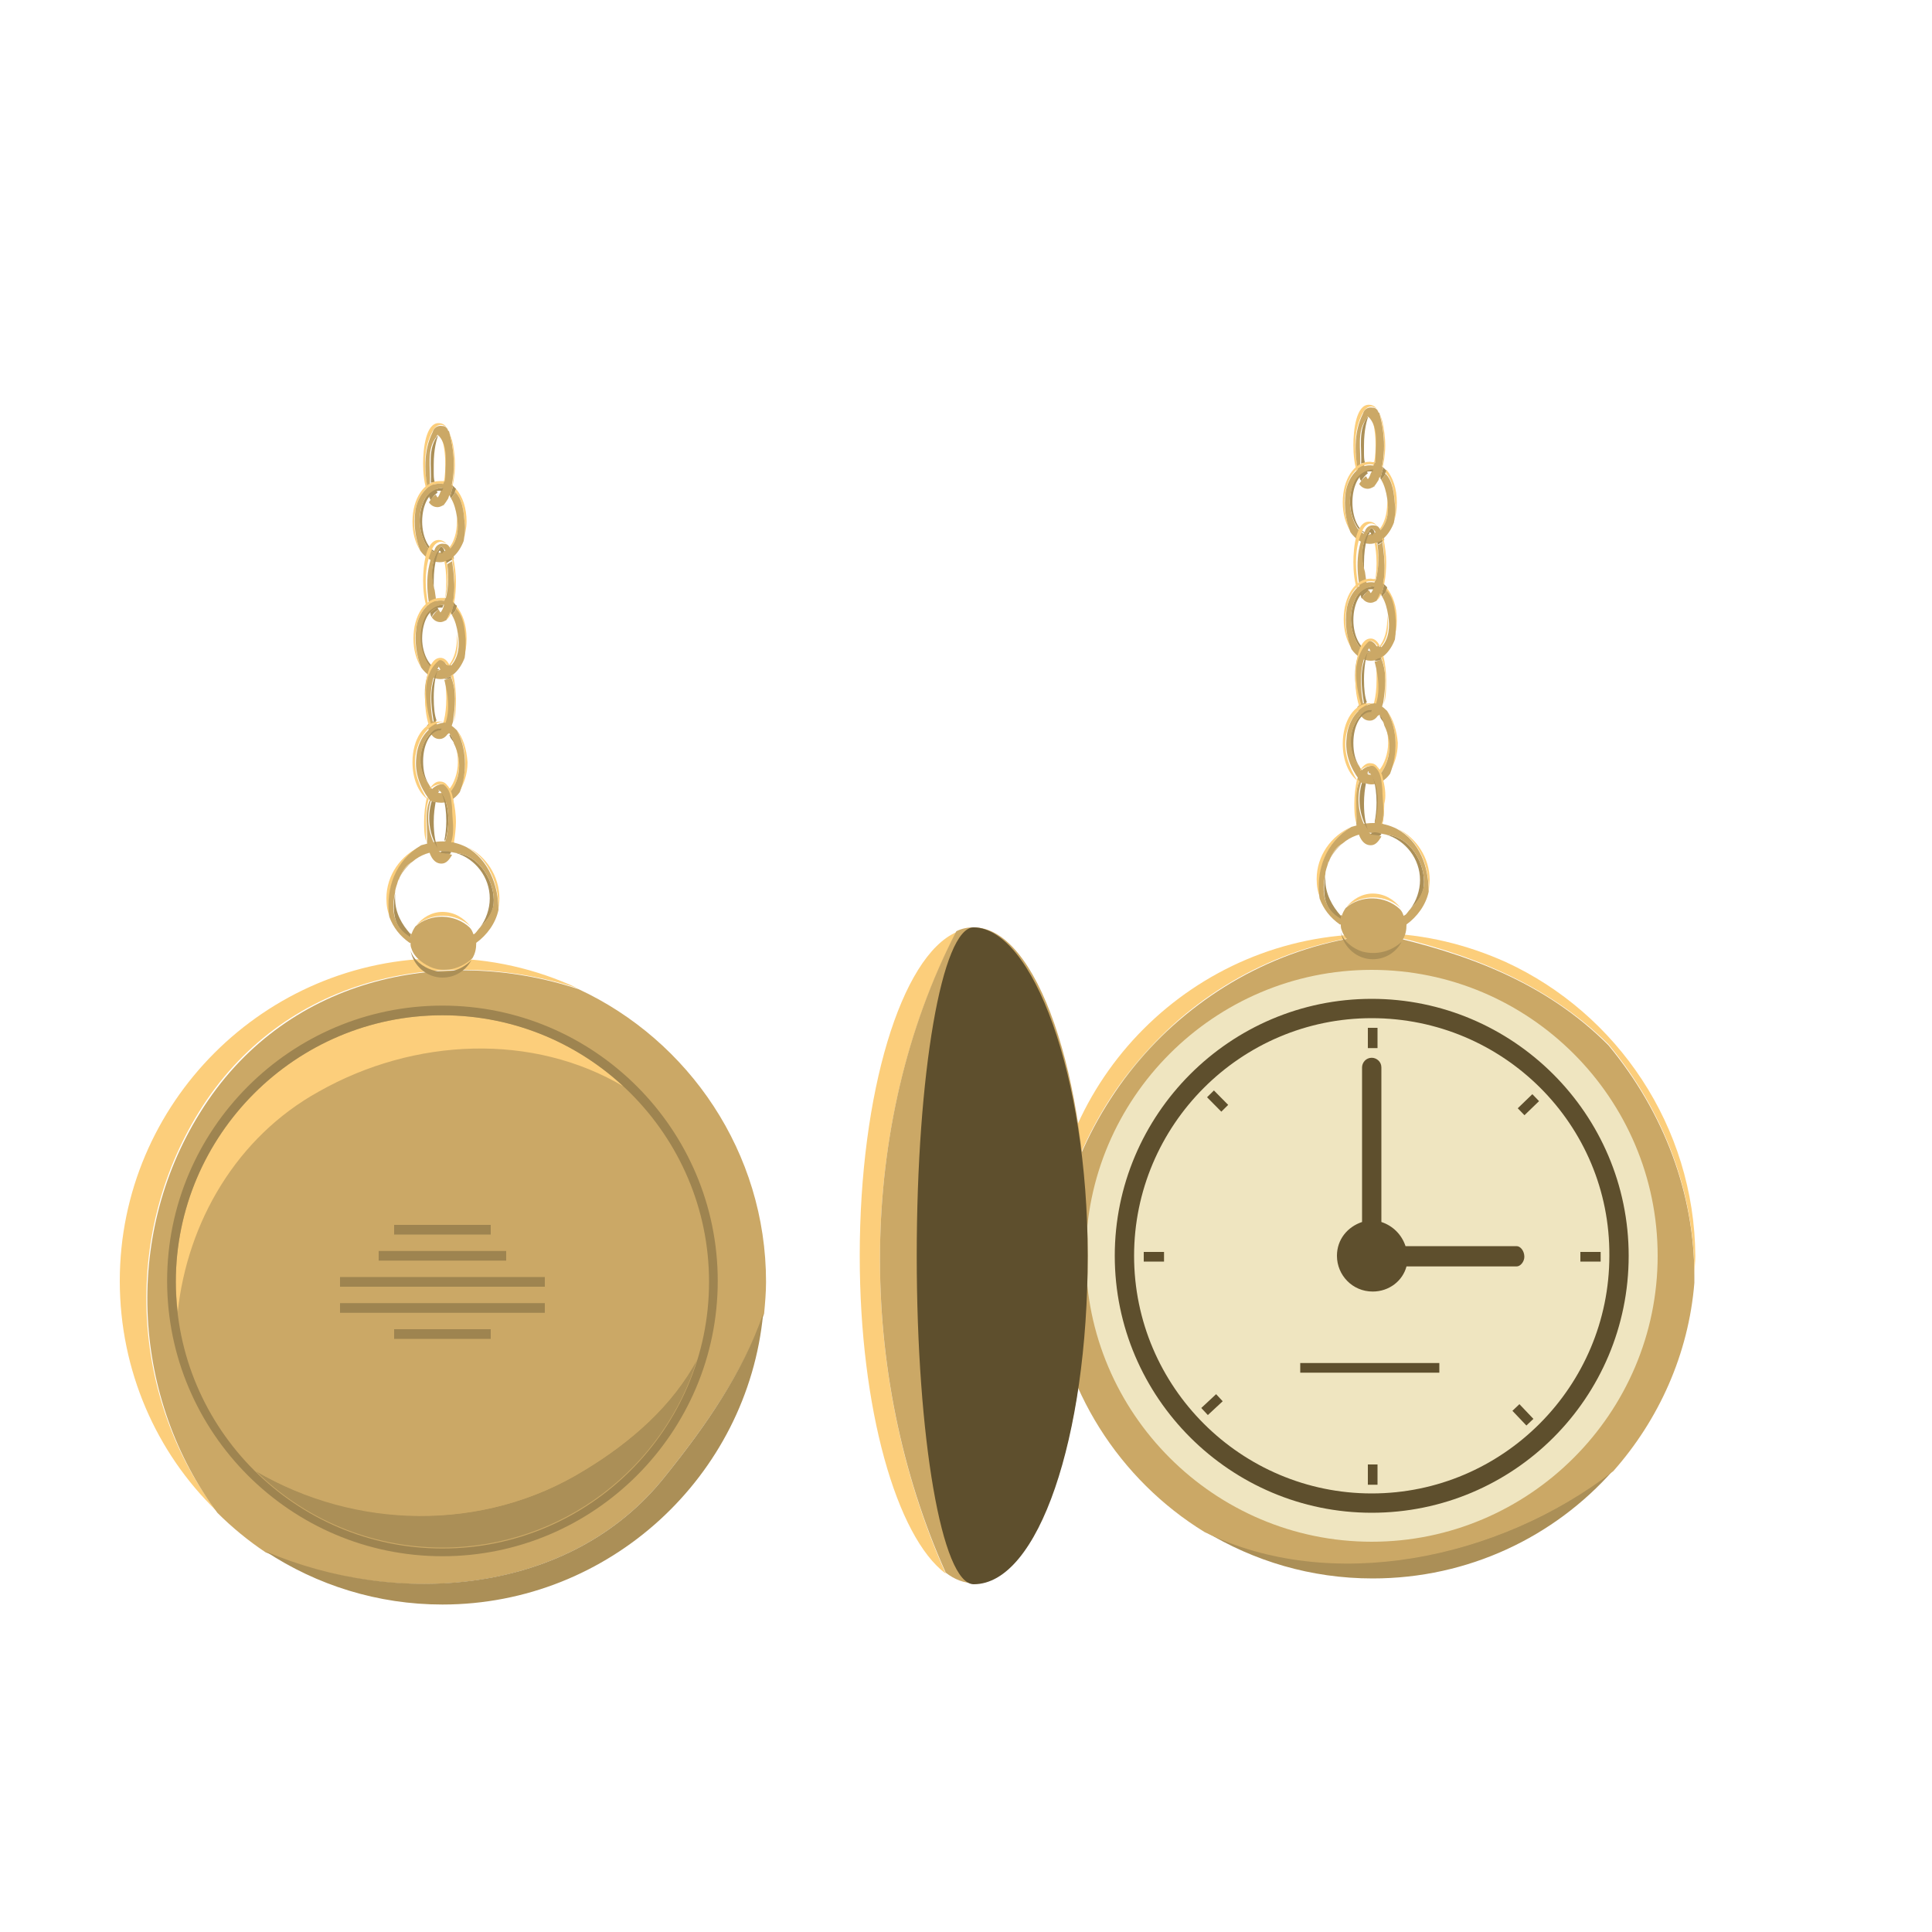 <?xml version="1.0" encoding="utf-8"?>
<!-- Generator: Adobe Illustrator 19.0.0, SVG Export Plug-In . SVG Version: 6.00 Build 0)  -->
<svg version="1.1" id="Capa_1" xmlns="http://www.w3.org/2000/svg" xmlns:xlink="http://www.w3.org/1999/xlink" x="0px" y="0px"
	 viewBox="0 0 200 200" style="enable-background:new 0 0 200 200;" xml:space="preserve">
<style type="text/css">
	.st0{fill:#EFE5C0;}
	.st1{fill:#FCCE7B;}
	.st2{fill:#AB8F57;}
	.st3{fill:#CBA866;}
	.st4{fill:#5E4F2D;}
	.st5{fill:#9E8450;}
</style>
<g id="XMLID_85_">
	<g id="XMLID_167_">
		<g id="XMLID_172_">
			<circle id="XMLID_179_" class="st0" cx="142" cy="130" r="31.5"/>
			<path id="XMLID_178_" class="st1" d="M142.8,96.7c-0.3,0-0.5,0-0.8,0c-18.4,0-33.4,15-33.4,33.4c0,1,0.1,2,0.1,3
				C109.6,114.2,124,98.4,142.8,96.7z"/>
			<path id="XMLID_177_" class="st2" d="M124.7,158.5c5.1,3.1,11,4.9,17.4,4.9c9.9,0,18.8-4.3,24.9-11.2
				C155.1,161.5,137.7,164.9,124.7,158.5z"/>
			<path id="XMLID_174_" class="st3" d="M142.9,96.7C142.8,96.7,142.8,96.7,142.9,96.7c-18.9,1.8-33.3,17.6-34.1,36.3
				c1,10.8,7.1,20.2,15.9,25.6c13,6.4,30.4,2.9,42.3-6.3c4.7-5.3,7.8-12.1,8.4-19.5c0-0.2,0-0.4,0-0.7c0-8.5-3.1-16.9-8.9-23.9
				C160,101.7,151.9,98.7,142.9,96.7z M142,159.6c-16.3,0-29.6-13.3-29.6-29.6s13.3-29.6,29.6-29.6c16.3,0,29.6,13.3,29.6,29.6
				S158.3,159.6,142,159.6z"/>
			<path id="XMLID_173_" class="st1" d="M155.9,99.6c-4-1.8-8.4-2.9-13-3c9,2,17.1,5.1,23.6,11.5c5.8,7,8.9,15.4,8.9,23.9
				c0-0.7,0.1-1.3,0.1-2C175.4,116.6,167.4,104.9,155.9,99.6z"/>
		</g>
		<g id="XMLID_168_">
			<path id="XMLID_169_" class="st4" d="M142,156.6c-14.6,0-26.6-11.9-26.6-26.6c0-14.6,11.9-26.6,26.6-26.6
				c14.6,0,26.6,11.9,26.6,26.6C168.6,144.7,156.7,156.6,142,156.6z M142,105.4c-13.6,0-24.6,11.1-24.6,24.6
				c0,13.6,11.1,24.6,24.6,24.6c13.6,0,24.6-11.1,24.6-24.6C166.7,116.4,155.6,105.4,142,105.4z"/>
		</g>
	</g>
	<g id="XMLID_156_">
		<path id="XMLID_166_" class="st4" d="M157,129l-11.5,0c-0.4-1.2-1.3-2.1-2.5-2.5v-16c0-0.6-0.5-1-1-1c-0.6,0-1,0.5-1,1v16
			c-1.5,0.5-2.6,1.8-2.6,3.5c0,2,1.6,3.7,3.7,3.7c1.7,0,3.1-1.1,3.5-2.6H157c0.4,0,0.8-0.5,0.8-1C157.8,129.5,157.4,129,157,129z"/>
		<rect id="XMLID_165_" x="141.6" y="106.4" class="st4" width="1" height="2.1"/>
		<rect id="XMLID_164_" x="163.6" y="129.6" class="st4" width="2.1" height="1"/>
		<rect id="XMLID_163_" x="141.6" y="151.6" class="st4" width="1" height="2.1"/>
		<rect id="XMLID_162_" x="118.4" y="129.6" class="st4" width="2.1" height="1"/>
		
			<rect id="XMLID_161_" x="125.1" y="113.5" transform="matrix(0.703 0.711 -0.711 0.703 118.418 -55.853)" class="st4" width="2.1" height="1"/>
		
			<rect id="XMLID_160_" x="157.8" y="113.3" transform="matrix(0.695 0.719 -0.719 0.695 130.419 -78.933)" class="st4" width="1" height="2.1"/>
		
			<rect id="XMLID_159_" x="156.6" y="145.9" transform="matrix(0.689 0.725 -0.725 0.689 155.17 -68.702)" class="st4" width="2.1" height="1"/>
		
			<rect id="XMLID_158_" x="125" y="144.4" transform="matrix(0.681 0.732 -0.732 0.681 146.468 -45.512)" class="st4" width="1" height="2.1"/>
		<rect id="XMLID_157_" x="134.6" y="141.1" class="st4" width="14.4" height="1"/>
	</g>
	<g id="XMLID_152_">
		<path id="XMLID_155_" class="st1" d="M99,96.5C93.3,99,89,113.1,89,130c0,15.8,3.8,29.1,8.9,32.9C88.7,142.3,88.6,116.5,99,96.5z"
			/>
		<path id="XMLID_154_" class="st3" d="M112.6,130c0-18.8-5.3-34-11.8-34c-0.6,0-1.2,0.1-1.8,0.4c-10.4,20.1-10.3,45.9-1.1,66.4
			c0.9,0.7,1.9,1.1,3,1.1C107.3,164,112.6,148.8,112.6,130z"/>
		<path id="XMLID_153_" class="st4" d="M112.6,130c0,18.8-5.1,34-11.8,34c-3.3,0-5.9-15.2-5.9-34c0-18.8,2.6-34,5.9-34
			C106.9,96.1,112.6,111.3,112.6,130z"/>
	</g>
	<g id="XMLID_86_">
		<path id="XMLID_151_" class="st2" d="M141,98.5c-0.9-0.3-1.9-1-2.2-2c0.3,1.6,1.7,2.8,3.3,2.8c1.3,0,2.4-0.7,3-1.8
			C144,98.5,142.5,98.9,141,98.5z"/>
		<path id="XMLID_150_" class="st1" d="M139.9,85.6c-2.1,0.9-3.6,3-3.6,5.4c0,0.7,0.1,1.4,0.4,2C136.2,90.2,137.2,87.2,139.9,85.6z"
			/>
		<path id="XMLID_149_" class="st2" d="M143.5,86.4c2,0.6,3.5,2.5,3.5,4.7c0,1.1-0.4,2.2-1,3c0.7-0.7,1.3-1.4,1.4-2.4
			C147.6,89.4,146,86.6,143.5,86.4z"/>
		<path id="XMLID_148_" class="st2" d="M137.2,91.1c0-0.2,0-0.4,0-0.5c-0.3,1.8-0.2,3.6,1.6,4.6c0-0.1,0-0.3,0-0.4
			C137.9,93.8,137.2,92.5,137.2,91.1z"/>
		<path id="XMLID_145_" class="st3" d="M144.6,85.8c-0.8-0.4-1.6-0.6-2.5-0.6c-0.8,0-1.5,0.2-2.2,0.4c-2.7,1.6-3.7,4.5-3.3,7.4
			c0.4,1.1,1.1,2,2.1,2.7c0,0,0-0.1,0-0.1c0,0,0,0.1,0,0.1c0,0,0,0,0.1,0c0,0,0,0,0,0c0,0.2,0,0.4,0.1,0.6c0.3,1,1.4,1.7,2.2,2
			c1.5,0.5,3,0,4.1-1c0.3-0.5,0.4-1,0.4-1.6c0,0,0,0,0,0c1.1-0.8,2-2,2.3-3.4C147.9,89.8,147,87.1,144.6,85.8z M147.4,91.7
			c-0.2,1-0.7,1.7-1.4,2.4c-0.2,0.2-0.3,0.4-0.5,0.6c0,0,0,0,0,0c0,0,0,0,0,0c-0.1,0-0.1,0.1-0.2,0.1c-0.1-0.3-0.2-0.5-0.4-0.7
			c-1.5-1.4-4-1.5-5.6-0.1c-0.2,0.3-0.3,0.5-0.4,0.8c0,0,0,0-0.1-0.1c0,0.1,0,0.2,0,0.4c-1.8-1-2-2.8-1.6-4.6c0-0.4,0.2-0.8,0.3-1.2
			c0-0.1,0-0.1,0.1-0.2c0.3-0.8,0.7-1.4,1.4-1.8c0.8-0.7,1.9-1.1,3.1-1.1c0.5,0,0.9,0.1,1.4,0.2C146,86.6,147.6,89.4,147.4,91.7z"/>
		<path id="XMLID_144_" class="st3" d="M139,87.3c-0.7,0.5-1.2,1.1-1.4,1.8c0,0.1,0,0.1-0.1,0.2C137.8,88.5,138.4,87.8,139,87.3z"/>
		<path id="XMLID_143_" class="st1" d="M148,91.1c0-2.3-1.4-4.4-3.3-5.3c2.3,1.3,3.3,4,3.2,6.7C147.9,92,148,91.5,148,91.1z"/>
		<path id="XMLID_142_" class="st1" d="M142.1,92.5c-1.1,0-2.1,0.6-2.7,1.4c1.6-1.4,4.1-1.3,5.6,0.1
			C144.3,93.1,143.3,92.5,142.1,92.5z"/>
		<g id="XMLID_127_">
			<path id="XMLID_141_" class="st3" d="M140.6,49.2c0.1,0.2,0.1,0.3,0.2,0.4C140.8,49.5,140.7,49.3,140.6,49.2
				C140.7,49.2,140.6,49.2,140.6,49.2z"/>
			<path id="XMLID_140_" class="st2" d="M141.6,49c-0.1-0.1-0.1-0.3-0.2-0.4c-0.3,0.1-0.5,0.3-0.7,0.5c0,0.2,0.1,0.3,0.1,0.5
				c0,0.1,0.1,0.1,0.1,0.2C141.1,49.5,141.3,49.2,141.6,49z"/>
			<path id="XMLID_139_" class="st1" d="M141.1,42.7c0.2-0.4,0.6-0.7,1-0.6c0.3,0.1,0.5,0.2,0.6,0.5c0,0,0,0,0,0
				c-0.2-0.4-0.5-0.7-1-0.7c-1.3,0-1.6,2.6-1.6,4.2c0,0.9,0.1,2.2,0.5,3.1c0,0,0-0.1,0.1-0.1C140.2,47,140,44.7,141.1,42.7z"/>
			<path id="XMLID_138_" class="st3" d="M143,43.8C143,43.8,143,43.8,143,43.8C143,43.8,143,43.7,143,43.8
				C143,43.7,143,43.7,143,43.8C143,43.8,143,43.8,143,43.8z"/>
			<path id="XMLID_137_" class="st2" d="M140.9,48c0.1-0.1,0.3,0,0.4-0.1c-0.1-0.3-0.1-0.7-0.1-1.1c0-0.2,0-0.4,0-0.7
				c0-1.6,0.3-2.7,0.5-3.1C140.5,44.4,141,46.4,140.9,48z"/>
			<path id="XMLID_136_" class="st1" d="M141.9,43.1C141.9,43.1,141.9,43.2,141.9,43.1c0.1,0.2,0.2,0.5,0.3,0.9
				c0.1,0.5,0.2,1.2,0.2,2.1c0,1-0.1,1.7-0.3,2.3c0.1-0.2,0.1-0.3,0.1-0.5c0,0.2-0.1,0.3-0.1,0.5c0,0.1-0.1,0.2-0.1,0.3
				c0.2-0.5,0.5-1,0.5-1.6C142.5,45.9,142.8,44.3,141.9,43.1z"/>
			<path id="XMLID_135_" class="st3" d="M142.8,42.8c0,0,0-0.1-0.1-0.1c0,0,0,0,0,0c-0.1-0.3-0.3-0.5-0.6-0.5
				c-0.5-0.1-0.9,0.2-1,0.6c-1,2-0.9,4.3-0.4,6.5c0.2-0.2,0.5-0.4,0.7-0.5c-0.1-0.2-0.1-0.4-0.2-0.7c-0.1,0.1-0.3,0-0.4,0.1
				c0,0,0,0,0,0c0,0,0,0,0,0c0,0,0,0,0,0c0,0,0,0,0,0c0.1-1.6-0.4-3.6,0.7-4.9c0-0.1,0.1-0.2,0.1-0.2c0,0,0.1,0.1,0.2,0.2
				c0.9,1.1,0.6,2.7,0.6,4.1c0,0.6-0.2,1.1-0.5,1.6c-0.1,0.3-0.2,0.5-0.3,0.6c0,0,0,0,0,0c-0.1-0.1-0.1-0.2-0.2-0.3
				c-0.3,0.2-0.5,0.5-0.7,0.8c0.2,0.3,0.5,0.5,0.9,0.5c0.2,0,0.4-0.1,0.6-0.2c0,0,0-0.1,0.1-0.1c0,0,0,0.1-0.1,0.1
				c0.2-0.2,0.3-0.4,0.5-0.7C143.5,47.3,143.4,45,142.8,42.8z"/>
			<path id="XMLID_134_" class="st1" d="M143.1,43.6c-0.1-0.3-0.2-0.6-0.3-0.9c0.6,2.2,0.7,4.5,0,6.7c0.4-0.9,0.6-2.3,0.6-3.3
				C143.4,45.4,143.3,44.5,143.1,43.6z"/>
			<path id="XMLID_133_" class="st1" d="M141.8,47.8c-1.6,0-2.8,1.8-2.8,4.2c0,1.2,0.3,2.2,0.8,3c-0.5-1.3-0.8-2.7-0.5-4.1
				c0.2-1.5,1.3-3.1,2.9-2.8h0c0-0.1,0.1-0.2,0.1-0.3C142.1,47.9,142,47.8,141.8,47.8z"/>
			<path id="XMLID_132_" class="st2" d="M140,52c0-1.8,0.8-3.2,1.8-3.2c0.1,0,0.2,0,0.3,0c0-0.1,0.1-0.2,0.1-0.3v0
				c-0.8,0-1.5,0.4-1.9,1.1c-0.8,1.5-0.7,3.4,0.1,4.8c0.2,0.4,0.6,0.7,1.1,0.9c0.1,0,0.2,0,0.3-0.1C140.8,55.3,140,53.8,140,52z"/>
			<path id="XMLID_131_" class="st1" d="M144.6,52c0-1.4-0.4-2.6-1.1-3.4c0,0.1-0.1,0.2-0.1,0.3c0.8,0.8,0.9,2.1,1,3.2
				c0.1,0.6,0,1.3-0.1,1.9C144.5,53.4,144.6,52.8,144.6,52z"/>
			<path id="XMLID_130_" class="st2" d="M143.2,48.4c-0.1,0.3-0.2,0.7-0.3,1.1c0,0.1,0.1,0.1,0.1,0.2c0.1-0.3,0.4-0.4,0.4-0.7
				c0-0.1,0.1-0.2,0.1-0.3C143.4,48.6,143.3,48.5,143.2,48.4z"/>
			<path id="XMLID_129_" class="st1" d="M142.9,54.9C142.9,54.9,142.9,54.9,142.9,54.9c0.8-0.9,0.9-2.1,0.7-3.3c0,0.1,0,0.3,0,0.5
				c0,1.1-0.3,2.1-0.8,2.7C142.8,54.8,142.8,54.9,142.9,54.9z"/>
			<path id="XMLID_128_" class="st3" d="M144.4,52.2c-0.1-1.1-0.2-2.4-1-3.2c0,0.3-0.3,0.4-0.4,0.7c0.3,0.5,0.5,1.2,0.6,1.9
				c0.2,1.2,0.1,2.4-0.7,3.3c0,0,0,0,0,0c0,0,0,0,0,0c0,0,0,0,0,0c0,0,0,0,0,0c0,0,0,0,0,0c0,0-0.1-0.1-0.1-0.1
				c-0.3,0.3-0.6,0.5-1,0.5c0,0,0,0,0,0c-0.1,0.1-0.2,0.1-0.3,0.1c-0.5-0.2-0.9-0.5-1.1-0.9c-0.8-1.5-0.9-3.3-0.1-4.8
				c0.4-0.6,1.1-1.1,1.9-1.1v0v0c0,0,0,0,0,0c0,0,0,0,0,0v0c0,0.1-0.1,0.2-0.1,0.3c0.3,0.1,0.6,0.3,0.8,0.6c0.1-0.4,0.2-0.7,0.3-1.1
				c-0.3-0.2-0.6-0.4-0.9-0.5c0,0.1-0.1,0.2-0.1,0.3h0h0c0,0,0,0,0,0c0,0,0,0,0,0h0c-1.6-0.3-2.7,1.3-2.9,2.8
				c-0.2,1.4,0,2.8,0.5,4.1c0.5,0.7,1.2,1.2,2,1.2c1.1,0,2-0.9,2.5-2.2C144.4,53.4,144.5,52.8,144.4,52.2z"/>
		</g>
		<g id="XMLID_87_">
			<path id="XMLID_126_" class="st3" d="M140.7,61.3c0.1,0.2,0.1,0.3,0.2,0.4C140.9,61.6,140.8,61.4,140.7,61.3
				C140.7,61.3,140.7,61.3,140.7,61.3z"/>
			<path id="XMLID_125_" class="st2" d="M141.7,61.2c-0.1-0.1-0.1-0.3-0.2-0.4c-0.3,0.1-0.5,0.3-0.7,0.5c0,0.2,0.1,0.3,0.1,0.5
				c0,0.1,0.1,0.1,0.1,0.2C141.1,61.6,141.4,61.3,141.7,61.2z"/>
			<path id="XMLID_124_" class="st2" d="M141.9,54.7c-0.9,1.2-1.1,2.8-0.7,4.3c0-0.2,0-0.4,0-0.7c0-2.1,0.5-3.1,0.6-3.2
				c0.1,0,0.1,0.1,0.2,0.3c0.1,0,0.2-0.1,0.3-0.2C142.3,54.9,142,54.6,141.9,54.7z"/>
			<path id="XMLID_123_" class="st1" d="M141.1,54.8c0.2-0.4,0.6-0.7,1-0.6c0.3,0.1,0.5,0.2,0.6,0.5c0,0,0,0,0,0
				c-0.2-0.4-0.5-0.7-1-0.7c-1.3,0-1.6,2.6-1.6,4.2c0,0.9,0.1,2.2,0.5,3.1c0,0,0-0.1,0.1-0.1C140.3,59.1,140.1,56.8,141.1,54.8z"/>
			<path id="XMLID_122_" class="st1" d="M142.5,56.1L142.5,56.1c-0.1,0.1-0.1,0.1-0.2,0.1c0.1,0.5,0.2,1.2,0.2,2.1
				c0,1-0.1,1.7-0.3,2.3C142.8,59.1,142.8,57.5,142.5,56.1z"/>
			<path id="XMLID_121_" class="st3" d="M143.1,55.9C143.1,55.9,143.1,55.9,143.1,55.9C143.1,55.9,143.1,55.8,143.1,55.9
				C143.1,55.8,143.1,55.9,143.1,55.9C143.1,55.9,143.1,55.9,143.1,55.9z"/>
			<path id="XMLID_120_" class="st3" d="M141.9,54.7c0.1-0.1,0.4,0.2,0.5,0.4c0,0,0,0,0,0c0,0,0,0,0,0c0,0,0,0,0,0c0,0,0,0,0,0
				c-0.1,0.1-0.2,0.1-0.3,0.2c0.1,0.2,0.2,0.5,0.3,0.9c0.1,0,0.2,0,0.2-0.1h0c0,0,0,0,0,0c0,0,0,0,0,0h0h0c0,0,0,0,0,0.1
				c0.2-0.1,0.4-0.1,0.5-0.2c0,0,0,0,0,0c0,0,0,0,0,0c0,0,0,0,0.1,0c0,0,0.1-0.1,0.1-0.1c-0.1-0.4-0.2-0.7-0.4-1c0,0,0,0,0,0
				c-0.1-0.3-0.3-0.5-0.6-0.5c-0.5-0.1-0.9,0.2-1,0.6c-1,2-0.9,4.3-0.4,6.5c0.2-0.2,0.5-0.4,0.7-0.5c-0.1-0.4-0.2-1-0.3-1.8
				C140.8,57.5,141,55.9,141.9,54.7z"/>
			<path id="XMLID_119_" class="st2" d="M143.1,55.9C143,55.9,143,55.9,143.1,55.9C143,55.9,143,55.9,143.1,55.9
				C143.1,55.9,143.1,55.9,143.1,55.9c-0.2,0.1-0.3,0.2-0.5,0.2c0,0.1,0,0.2,0,0.3c0.2-0.1,0.3-0.2,0.5-0.3
				C143.1,56.1,143.1,56,143.1,55.9z"/>
			<path id="XMLID_118_" class="st3" d="M142.6,56.4c0.2,1.4,0.1,2.8-0.3,4.1c-0.1,0.5-0.3,0.8-0.4,0.9c0,0,0,0.1,0,0.1
				c0,0,0-0.1,0-0.1c0,0,0,0,0,0c-0.1-0.1-0.1-0.2-0.2-0.3c-0.3,0.2-0.5,0.5-0.7,0.8c0.2,0.3,0.5,0.5,0.9,0.5c0.2,0,0.4-0.1,0.6-0.2
				c1.1-1.8,0.9-4,0.6-6.1C142.9,56.3,142.8,56.4,142.6,56.4z"/>
			<path id="XMLID_117_" class="st1" d="M143.2,55.7c-0.1,0-0.1,0.1-0.1,0.1c0,0,0,0,0,0c0.3,2.1,0.5,4.5-0.6,6.4c0.8-0.7,1-2.7,1-4
				C143.5,57.5,143.4,56.6,143.2,55.7z"/>
			<path id="XMLID_116_" class="st1" d="M141.9,59.9c-1.6,0-2.8,1.8-2.8,4.2c0,1.2,0.3,2.2,0.8,3c-0.5-1.3-0.8-2.7-0.5-4.1
				c0.2-1.5,1.3-3.1,2.9-2.8h0c0-0.1,0.1-0.2,0.1-0.3C142.2,60,142,59.9,141.9,59.9z"/>
			<path id="XMLID_115_" class="st2" d="M140.1,64.2c0-1.8,0.8-3.2,1.8-3.2c0.1,0,0.2,0,0.3,0c0-0.1,0.1-0.2,0.1-0.3v0
				c-0.8,0-1.5,0.4-1.9,1.1c-0.8,1.5-0.7,3.4,0.1,4.8c0.2,0.4,0.6,0.7,1.1,0.9c0.1,0,0.2,0,0.3-0.1
				C140.9,67.4,140.1,65.9,140.1,64.2z"/>
			<path id="XMLID_114_" class="st1" d="M144.6,64.2c0-1.4-0.4-2.6-1.1-3.4c0,0.1-0.1,0.2-0.1,0.3c0.8,0.8,0.9,2.1,1,3.2
				c0.1,0.6,0,1.3-0.1,1.9C144.5,65.5,144.6,64.9,144.6,64.2z"/>
			<path id="XMLID_113_" class="st2" d="M143.3,60.5c-0.1,0.3-0.2,0.7-0.3,1.1c0,0.1,0.1,0.1,0.1,0.2c0.1-0.3,0.4-0.4,0.4-0.7
				c0-0.1,0.1-0.2,0.1-0.3C143.5,60.7,143.4,60.6,143.3,60.5z"/>
			<path id="XMLID_112_" class="st1" d="M142.9,67C142.9,67,142.9,67,142.9,67c0.8-0.9,0.9-2.1,0.7-3.3c0,0.1,0,0.3,0,0.5
				c0,1.1-0.3,2.1-0.8,2.7C142.9,66.9,142.9,67,142.9,67z"/>
			<path id="XMLID_111_" class="st3" d="M144.5,64.3c-0.1-1.1-0.2-2.4-1-3.2c0,0.3-0.3,0.4-0.4,0.7c0.3,0.5,0.5,1.2,0.6,1.9
				c0.2,1.2,0.1,2.4-0.7,3.3c0,0,0,0,0,0c0,0,0,0,0,0c0,0,0,0,0,0c0,0,0,0,0,0c0,0,0,0,0,0c0,0-0.1-0.1-0.1-0.1
				c-0.3,0.3-0.6,0.5-1,0.5c0,0,0,0,0,0c-0.1,0.1-0.2,0.1-0.3,0.1c-0.5-0.2-0.9-0.5-1.1-0.9c-0.8-1.5-0.9-3.3-0.1-4.8
				c0.4-0.6,1.1-1.1,1.9-1.1v0v0c0,0,0,0,0,0c0,0,0,0,0,0v0c0,0.1-0.1,0.2-0.1,0.3c0.3,0.1,0.6,0.3,0.8,0.6c0.1-0.4,0.2-0.7,0.3-1.1
				c-0.3-0.2-0.6-0.4-0.9-0.5c0,0.1-0.1,0.2-0.1,0.3h0h0c0,0,0,0,0,0c0,0,0,0,0,0h0c-1.6-0.3-2.7,1.3-2.9,2.8
				c-0.2,1.4,0,2.8,0.5,4.1c0.5,0.7,1.2,1.2,2,1.2c1.1,0,2-0.9,2.5-2.2C144.5,65.5,144.5,64.9,144.5,64.3z"/>
			<path id="XMLID_110_" class="st1" d="M142.5,70.4c0,1.9-0.4,2.9-0.6,3.2c0.3-0.1,0.5-0.3,0.6-0.5c0.5-1.5,0.3-3.1-0.1-4.6
				C142.5,68.9,142.5,69.6,142.5,70.4z"/>
			<path id="XMLID_109_" class="st3" d="M143,68.2c-0.2,0.2-0.4,0.2-0.7,0.3c0.4,1.5,0.6,3.1,0.1,4.5c-0.1,0.2-0.3,0.4-0.6,0.5
				c0,0,0,0,0,0c-0.1-0.1-0.3-0.4-0.4-0.8c-0.1,0-0.2,0.1-0.3,0.1c0,0,0,0,0,0c0,0,0,0,0,0c0,0,0,0,0,0c0,0,0,0,0,0c0,0,0,0,0,0
				c-0.3-1.7-0.4-3.8,0.4-5.3c0.1-0.2,0.2-0.3,0.2-0.4c0,0,0,0,0,0c0,0,0,0,0,0c0,0,0,0,0,0c0.1,0.1,0.3,0.5,0.5,1.2
				c0.2-0.1,0.4-0.2,0.7-0.3c0,0,0,0,0,0c0,0,0,0,0,0c0,0,0,0,0,0c0,0,0,0,0,0c0,0,0,0,0,0c0.1,0,0.1-0.1,0.2-0.2
				c-0.1-0.4-0.2-0.7-0.4-1c0,0.1-0.1,0.1-0.1,0.1c0,0-0.1,0-0.1,0c0,0,0,0,0,0c-0.2-0.4-0.7-0.7-0.9-0.5c-1.8,1.6-1.4,4.4-0.9,6.6
				c-0.1,0.1-0.1,0.1-0.2,0.2c0.2,0.8,0.6,1.4,1.3,1.4c0.7,0,1.1-0.8,1.4-1.9C143.4,71.2,143.6,69.7,143,68.2z"/>
			<path id="XMLID_108_" class="st2" d="M142.3,68.4C142.4,68.4,142.4,68.5,142.3,68.4c0.3,0,0.5,0,0.7-0.2c0,0,0-0.1,0-0.1
				C142.8,68.1,142.5,68.2,142.3,68.4C142.3,68.3,142.3,68.4,142.3,68.4z"/>
			<path id="XMLID_107_" class="st1" d="M143.2,67.9c-0.1,0-0.1,0.1-0.2,0.2c0.6,1.5,0.4,3.1,0.3,4.7c0.2-0.8,0.2-1.7,0.2-2.4
				C143.5,69.6,143.4,68.7,143.2,67.9z"/>
			<path id="XMLID_106_" class="st2" d="M141.6,67.5c-0.9,1.6-0.7,3.6-0.4,5.3c0,0,0,0,0,0c0.1,0,0.2-0.1,0.3-0.1
				c-0.2-0.5-0.3-1.3-0.3-2.4C141.2,69,141.4,68,141.6,67.5z"/>
			<path id="XMLID_105_" class="st3" d="M142.6,67C142.6,67,142.7,66.9,142.6,67C142.7,66.9,142.6,66.9,142.6,67z"/>
			<path id="XMLID_104_" class="st1" d="M141.7,66.4c0.2-0.2,0.7,0.1,0.9,0.5c0,0,0,0,0,0c0,0,0,0,0,0s0,0,0,0c0,0,0.1-0.1,0.1,0
				c0,0,0.1,0,0.1-0.1c-0.2-0.4-0.5-0.7-0.9-0.7c-1.3,0-1.6,2.6-1.6,4.2c0,0.8,0.1,1.9,0.4,2.8c0.1-0.1,0.1-0.1,0.2-0.2
				C140.3,70.9,139.9,68,141.7,66.4z"/>
			<path id="XMLID_103_" class="st1" d="M139.3,76.4c0.2-1.6,1.2-3.4,2.9-3.6c-0.1,0-0.2,0-0.4,0c-1.6,0-2.8,1.8-2.8,4.2
				c0,1.7,0.6,3.1,1.5,3.8C139.7,79.5,139.1,78,139.3,76.4z"/>
			<path id="XMLID_102_" class="st1" d="M143.6,73.6c1.1,2,1.1,4.4,0.2,6.4c0.5-0.8,0.9-1.8,0.9-3.1
				C144.6,75.6,144.2,74.4,143.6,73.6z"/>
			<path id="XMLID_101_" class="st1" d="M143.3,74.9c0.3,0.6,0.4,1.3,0.4,2c0,1.1-0.4,2.2-0.9,2.8c0.1,0.1,0.1,0.2,0.2,0.3
				C144,78.5,144.1,76.5,143.3,74.9z"/>
			<path id="XMLID_100_" class="st2" d="M141.2,73.7c-1.6,1.3-1.9,4-0.5,5.6c-0.4-0.6-0.6-1.4-0.6-2.4c0-1.8,0.8-3.2,1.8-3.2
				c0,0,0.1,0,0.1,0c0-0.1,0.1-0.1,0.1-0.2C141.8,73.4,141.5,73.5,141.2,73.7z"/>
			<path id="XMLID_99_" class="st2" d="M142.9,74.3c0.1,0.2,0.3,0.4,0.4,0.6c0,0.1,0.1,0.1,0.1,0.2c-0.1-0.4-0.3-0.8-0.5-1.1
				c0,0.1-0.1,0.1-0.1,0.1c0,0,0.1,0.1,0.1,0.1C142.9,74.2,142.9,74.3,142.9,74.3z"/>
			<path id="XMLID_98_" class="st3" d="M142.8,74C142.8,74,142.8,74,142.8,74C142.8,74,142.8,74,142.8,74z"/>
			<path id="XMLID_95_" class="st3" d="M143.6,73.6c-0.4-0.4-0.8-0.7-1.3-0.8c-1.8,0.2-2.8,2-2.9,3.6c-0.2,1.6,0.4,3.1,1.3,4.3
				c0.4,0.3,0.8,0.5,1.3,0.5c0.7,0,1.4-0.4,1.9-1.1C144.7,78,144.7,75.6,143.6,73.6z M143,80c-0.1-0.1-0.1-0.2-0.2-0.3
				c-0.3,0.3-0.6,0.5-0.9,0.5c-0.5,0-0.9-0.3-1.2-0.9c-1.3-1.6-1.1-4.3,0.5-5.6c0.3-0.2,0.6-0.2,0.8-0.2c0,0.1,0,0.1-0.1,0.2
				c0.3,0,0.5,0.2,0.8,0.4c0-0.1,0.1-0.1,0.1-0.1c0,0,0,0,0,0c0,0,0,0,0,0c0.3,0.3,0.4,0.7,0.5,1.1C144.1,76.7,144,78.5,143,80z"/>
			<path id="XMLID_94_" class="st2" d="M141.7,79.8c0.1,0.1-0.1,0.2,0,0.3c0.1-0.1,0.1-0.2,0.1-0.2c0.2,0.1,0.7,1.2,0.7,3.2
				c0,0.8-0.1,1.5-0.2,2c0,0,0.1,0,0.1,0C142.9,83.5,142.9,81,141.7,79.8z"/>
			<path id="XMLID_93_" class="st2" d="M141.4,81.1c-0.1-0.1-0.3-0.1-0.4-0.1c-0.5,1.6-0.3,3.4,0.6,4.9c-0.2-0.5-0.4-1.4-0.4-2.7
				C141.2,82.3,141.3,81.6,141.4,81.1z"/>
			<path id="XMLID_92_" class="st3" d="M141.9,86.3C141.9,86.3,141.9,86.3,141.9,86.3C141.9,86.3,141.9,86.3,141.9,86.3
				C141.9,86.3,141.9,86.3,141.9,86.3C141.9,86.4,141.9,86.4,141.9,86.3c-0.1,0-0.3-0.2-0.4-0.4c-0.9-1.5-1.1-3.3-0.6-4.9
				c0.1,0.1,0.3,0.1,0.4,0.1c0.1-0.5,0.2-0.8,0.3-1c-0.1-0.1,0.1-0.3,0-0.3c1.2,1.2,1.2,3.7,0.7,5.4c0,0-0.1,0-0.1,0
				c-0.1,0.4-0.2,0.8-0.3,1c0.3,0,0.7,0,1,0.1c0.1-0.3,0.2-0.6,0.3-1h0h-0.1c0.3-1.2,0.1-2.4,0.1-3.6c-0.1-0.9-0.1-1.8-0.9-2.4
				c-0.5-0.1-1,0.1-1.4,0.5c0,0,0,0,0-0.1c-0.2,0.3-0.3,0.6-0.4,1c0.1,0,0.1,0.2,0.2,0.2c-0.6,1.4-0.2,2.9-0.3,4.4
				c0.2,1.2,0.6,2.2,1.5,2.2c0.5,0,0.8-0.4,1.1-0.9C142.6,86.4,142.3,86.3,141.9,86.3z"/>
			<path id="XMLID_91_" class="st2" d="M142,86.2c0,0.1-0.1,0.1-0.1,0.2c0.3,0,0.7,0.1,1,0.1c0-0.1,0.1-0.1,0.1-0.2
				C142.7,86.2,142.4,86.1,142,86.2z"/>
			<path id="XMLID_89_" class="st1" d="M143.2,80.8c-0.1-0.6-0.3-1.1-0.6-1.4c-0.2-0.3-0.5-0.4-0.8-0.4c-0.4,0-0.7,0.3-1,0.7
				c0,0,0,0,0,0.1c0.3-0.4,1-0.6,1.4-0.5c0.8,0.6,0.8,1.5,0.9,2.4c0,1.2,0.3,2.4-0.1,3.6h0.1h0c0.1-0.7,0.2-1.5,0.2-2.1
				C143.5,82.5,143.4,81.6,143.2,80.8z"/>
			<path id="XMLID_88_" class="st1" d="M140.7,80.8c-0.1,0-0.1-0.1-0.2-0.2c-0.2,0.8-0.3,1.8-0.3,2.6c0,0.6,0,1.3,0.2,2
				C140.5,83.7,140.2,82.2,140.7,80.8z"/>
		</g>
	</g>
</g>
<g id="XMLID_2_">
	<path id="XMLID_84_" class="st1" d="M20.6,115.1c8.6-13.9,24.9-17.4,39.2-12.8c-4.3-2-9-3.1-14-3.1c-18.4,0-33.4,15-33.4,33.4
		c0,9.3,3.8,17.8,10,23.8C13.7,144.9,12.5,128.2,20.6,115.1z"/>
	<path id="XMLID_83_" class="st3" d="M68.8,152.9c4.2-5.2,8.1-10.8,10.3-16.9c0.1-1.1,0.2-2.2,0.2-3.3c0-13.4-8-25-19.4-30.3
		c-14.3-4.7-30.6-1.1-39.2,12.8c-8.1,13-6.9,29.7,1.8,41.4c1.5,1.5,3.2,2.9,5,4.1C41.1,166.4,59,165.2,68.8,152.9z"/>
	<path id="XMLID_82_" class="st2" d="M68.8,152.9c-9.8,12.3-27.7,13.5-41.3,7.7c5.3,3.5,11.6,5.5,18.3,5.5
		c17.3,0,31.6-13.3,33.2-30.1C76.9,142.1,73,147.7,68.8,152.9z"/>
	<g id="XMLID_75_">
		<path id="XMLID_81_" class="st2" d="M60.5,152.2c-10.5,6.5-23.7,6-34,0.1c5,4.9,11.8,7.9,19.3,7.9c12.4,0,23-8.3,26.4-19.6
			C69.7,145.5,65.3,149.3,60.5,152.2z"/>
		<path id="XMLID_80_" class="st3" d="M60.5,152.2c4.8-2.9,9.2-6.8,11.7-11.5c0.8-2.5,1.2-5.2,1.2-8c0-7.9-3.4-15.1-8.8-20.2
			c-9.5-5.7-21.7-5.1-31.6,0.5c-8.5,4.7-13.5,13.5-14.6,22.8c0.7,6.4,3.7,12.2,8.1,16.5C36.7,158.3,49.9,158.7,60.5,152.2z"/>
		<path id="XMLID_79_" class="st1" d="M33,113c9.9-5.6,22.2-6.1,31.6-0.5c-4.9-4.6-11.5-7.4-18.8-7.4c-15.2,0-27.6,12.4-27.6,27.6
			c0,1.1,0.1,2.1,0.2,3.1C19.4,126.5,24.5,117.7,33,113z"/>
		<path id="XMLID_76_" class="st5" d="M45.8,104.1c-15.7,0-28.5,12.8-28.5,28.5c0,15.7,12.8,28.5,28.5,28.5
			c15.7,0,28.5-12.8,28.5-28.5C74.3,116.9,61.5,104.1,45.8,104.1z M45.8,160.3c-15.2,0-27.6-12.4-27.6-27.6
			c0-15.2,12.4-27.6,27.6-27.6c15.2,0,27.6,12.4,27.6,27.6C73.4,147.9,61,160.3,45.8,160.3z"/>
	</g>
	<g id="XMLID_9_">
		<path id="XMLID_74_" class="st2" d="M44.7,100.4c-0.9-0.3-1.9-1-2.2-2c0.3,1.6,1.7,2.8,3.3,2.8c1.3,0,2.4-0.7,3-1.8
			C47.7,100.5,46.2,100.9,44.7,100.4z"/>
		<path id="XMLID_73_" class="st1" d="M43.6,87.6c-2.1,0.9-3.6,3-3.6,5.4c0,0.7,0.1,1.4,0.4,2C39.9,92.1,40.9,89.2,43.6,87.6z"/>
		<path id="XMLID_72_" class="st2" d="M47.2,88.3c2,0.6,3.5,2.5,3.5,4.7c0,1.1-0.4,2.2-1,3c0.7-0.7,1.3-1.4,1.4-2.4
			C51.3,91.4,49.7,88.5,47.2,88.3z"/>
		<path id="XMLID_71_" class="st2" d="M40.9,93c0-0.2,0-0.4,0-0.5c-0.3,1.8-0.2,3.6,1.6,4.6c0-0.1,0-0.3,0-0.4
			C41.6,95.7,40.9,94.5,40.9,93z"/>
		<path id="XMLID_68_" class="st3" d="M48.3,87.7c-0.8-0.4-1.6-0.6-2.5-0.6c-0.8,0-1.5,0.2-2.2,0.4c-2.7,1.6-3.7,4.5-3.3,7.4
			c0.4,1.1,1.1,2,2.1,2.7c0,0,0-0.1,0-0.1c0,0,0,0.1,0,0.1c0,0,0,0,0.1,0c0,0,0,0,0,0c0,0.2,0,0.4,0.1,0.6c0.3,1,1.4,1.7,2.2,2
			c1.5,0.5,3,0,4.1-1c0.3-0.5,0.4-1,0.4-1.6c0,0,0,0,0,0c1.1-0.8,2-2,2.3-3.4C51.6,91.7,50.6,89,48.3,87.7z M51.1,93.6
			c-0.2,1-0.7,1.7-1.4,2.4c-0.2,0.2-0.3,0.4-0.5,0.6c0,0,0,0,0,0c0,0,0,0,0,0c-0.1,0.1-0.1,0.1-0.2,0.1c-0.1-0.3-0.2-0.5-0.4-0.7
			c-1.5-1.4-4-1.5-5.6-0.1c-0.2,0.3-0.3,0.5-0.4,0.8c0,0,0,0-0.1-0.1c0,0.1,0,0.2,0,0.4c-1.8-1-2-2.8-1.6-4.6c0-0.4,0.2-0.8,0.3-1.2
			c0-0.1,0-0.1,0.1-0.2c0.3-0.8,0.7-1.4,1.4-1.8c0.8-0.7,1.9-1.1,3.1-1.1c0.5,0,0.9,0.1,1.4,0.2C49.7,88.5,51.3,91.4,51.1,93.6z"/>
		<path id="XMLID_67_" class="st3" d="M42.7,89.2c-0.7,0.5-1.2,1.1-1.4,1.8c0,0.1,0,0.1-0.1,0.2C41.5,90.4,42.1,89.7,42.7,89.2z"/>
		<path id="XMLID_66_" class="st1" d="M51.7,93c0-2.3-1.4-4.4-3.3-5.3c2.3,1.3,3.3,4,3.2,6.7C51.6,93.9,51.7,93.5,51.7,93z"/>
		<path id="XMLID_65_" class="st1" d="M45.8,94.4c-1.1,0-2.1,0.6-2.7,1.4c1.6-1.4,4.1-1.3,5.6,0.1C48,95,47,94.4,45.8,94.4z"/>
		<g id="XMLID_50_">
			<path id="XMLID_64_" class="st3" d="M44.3,51.2c0.1,0.2,0.1,0.3,0.2,0.4C44.5,51.4,44.4,51.3,44.3,51.2
				C44.4,51.1,44.3,51.1,44.3,51.2z"/>
			<path id="XMLID_63_" class="st2" d="M45.3,51c-0.1-0.1-0.1-0.3-0.2-0.4c-0.3,0.1-0.5,0.3-0.7,0.5c0,0.2,0.1,0.3,0.1,0.5
				c0,0.1,0.1,0.1,0.1,0.2C44.8,51.4,45,51.2,45.3,51z"/>
			<path id="XMLID_62_" class="st1" d="M44.8,44.6c0.2-0.4,0.6-0.7,1-0.6c0.3,0.1,0.5,0.2,0.6,0.5c0,0,0,0,0,0
				c-0.2-0.4-0.5-0.7-1-0.7c-1.3,0-1.6,2.6-1.6,4.2c0,0.9,0.1,2.2,0.5,3.1c0,0,0-0.1,0.1-0.1C43.9,48.9,43.7,46.6,44.8,44.6z"/>
			<path id="XMLID_61_" class="st3" d="M46.7,45.7C46.7,45.7,46.7,45.7,46.7,45.7C46.7,45.7,46.7,45.7,46.7,45.7
				C46.7,45.7,46.7,45.7,46.7,45.7C46.7,45.7,46.7,45.7,46.7,45.7z"/>
			<path id="XMLID_60_" class="st2" d="M44.6,50c0.1-0.1,0.3,0,0.4-0.1c-0.1-0.3-0.1-0.7-0.1-1.1c0-0.2,0-0.4,0-0.7
				c0-1.6,0.3-2.7,0.5-3.1C44.2,46.4,44.7,48.3,44.6,50z"/>
			<path id="XMLID_59_" class="st1" d="M45.6,45.1C45.6,45.1,45.6,45.1,45.6,45.1c0.1,0.2,0.2,0.5,0.3,0.9c0.1,0.5,0.2,1.2,0.2,2.1
				c0,1-0.1,1.7-0.3,2.3c0.1-0.2,0.1-0.3,0.1-0.5c0,0.2-0.1,0.3-0.1,0.5c0,0.1-0.1,0.2-0.1,0.3c0.2-0.5,0.5-1,0.5-1.6
				C46.2,47.8,46.5,46.2,45.6,45.1z"/>
			<path id="XMLID_58_" class="st3" d="M46.5,44.7c0,0,0-0.1-0.1-0.1c0,0,0,0,0,0c-0.1-0.3-0.3-0.5-0.6-0.5c-0.5-0.1-0.9,0.2-1,0.6
				c-1,2-0.9,4.3-0.4,6.5c0.2-0.2,0.5-0.4,0.7-0.5c-0.1-0.2-0.1-0.4-0.2-0.7c-0.1,0.1-0.3,0-0.4,0.1c0,0,0,0,0,0c0,0,0,0,0,0
				c0,0,0,0,0,0c0,0,0,0,0,0c0.1-1.6-0.4-3.6,0.7-4.9c0-0.1,0.1-0.2,0.1-0.2c0,0,0.1,0.1,0.2,0.2c0.9,1.1,0.6,2.7,0.6,4.1
				c0,0.6-0.2,1.1-0.5,1.6c-0.1,0.3-0.2,0.5-0.3,0.6c0,0,0,0,0,0c-0.1-0.1-0.1-0.2-0.2-0.3c-0.3,0.2-0.5,0.5-0.7,0.8
				c0.2,0.3,0.5,0.5,0.9,0.5c0.2,0,0.4-0.1,0.6-0.2c0,0,0-0.1,0.1-0.1c0,0,0,0.1-0.1,0.1c0.2-0.2,0.3-0.4,0.5-0.7
				C47.2,49.2,47.1,46.9,46.5,44.7z"/>
			<path id="XMLID_57_" class="st1" d="M46.8,45.6c-0.1-0.3-0.2-0.6-0.3-0.9c0.6,2.2,0.7,4.5,0,6.7c0.4-0.9,0.6-2.3,0.6-3.3
				C47.1,47.4,47,46.4,46.8,45.6z"/>
			<path id="XMLID_56_" class="st1" d="M45.5,49.8c-1.6,0-2.8,1.8-2.8,4.2c0,1.2,0.3,2.2,0.8,3c-0.5-1.3-0.8-2.7-0.5-4.1
				c0.2-1.5,1.3-3.1,2.9-2.8h0c0-0.1,0.1-0.2,0.1-0.3C45.8,49.8,45.7,49.8,45.5,49.8z"/>
			<path id="XMLID_55_" class="st2" d="M43.7,54c0-1.8,0.8-3.2,1.8-3.2c0.1,0,0.2,0,0.3,0c0-0.1,0.1-0.2,0.1-0.3v0
				c-0.8,0-1.5,0.4-1.9,1.1c-0.8,1.5-0.7,3.4,0.1,4.8c0.2,0.4,0.6,0.7,1.1,0.9c0.1,0,0.2,0,0.3-0.1C44.5,57.2,43.7,55.7,43.7,54z"/>
			<path id="XMLID_54_" class="st1" d="M48.3,54c0-1.4-0.4-2.6-1.1-3.4c0,0.1-0.1,0.2-0.1,0.3c0.8,0.8,0.9,2.1,1,3.2
				c0.1,0.6,0,1.3-0.1,1.9C48.1,55.4,48.3,54.7,48.3,54z"/>
			<path id="XMLID_53_" class="st2" d="M46.9,50.3c-0.1,0.3-0.2,0.7-0.3,1.1c0,0.1,0.1,0.1,0.1,0.2c0.1-0.3,0.4-0.4,0.4-0.7
				c0-0.1,0.1-0.2,0.1-0.3C47.1,50.5,47,50.4,46.9,50.3z"/>
			<path id="XMLID_52_" class="st1" d="M46.6,56.8C46.6,56.8,46.6,56.8,46.6,56.8c0.8-0.9,0.9-2.1,0.7-3.3c0,0.1,0,0.3,0,0.5
				c0,1.1-0.3,2.1-0.8,2.7C46.5,56.8,46.5,56.8,46.6,56.8z"/>
			<path id="XMLID_51_" class="st3" d="M48.1,54.1c-0.1-1.1-0.2-2.4-1-3.2c0,0.3-0.3,0.4-0.4,0.7c0.3,0.5,0.5,1.2,0.6,1.9
				c0.2,1.2,0.1,2.4-0.7,3.3c0,0,0,0,0,0c0,0,0,0,0,0c0,0,0,0,0,0c0,0,0,0,0,0c0,0,0,0,0,0c0,0-0.1-0.1-0.1-0.1
				c-0.3,0.3-0.6,0.5-1,0.5c0,0,0,0,0,0c-0.1,0.1-0.2,0.1-0.3,0.1c-0.5-0.2-0.9-0.5-1.1-0.9c-0.8-1.5-0.9-3.3-0.1-4.8
				c0.4-0.6,1.1-1.1,1.9-1.1v0v0c0,0,0,0,0,0c0,0,0,0,0,0v0c0,0.1-0.1,0.2-0.1,0.3c0.3,0.1,0.6,0.3,0.8,0.6c0.1-0.4,0.2-0.7,0.3-1.1
				c-0.3-0.2-0.6-0.4-0.9-0.5c0,0.1-0.1,0.2-0.1,0.3h0h0c0,0,0,0,0,0c0,0,0,0,0,0h0c-1.6-0.3-2.7,1.3-2.9,2.8
				c-0.2,1.4,0,2.8,0.5,4.1c0.5,0.7,1.2,1.2,2,1.2c1.1,0,2-0.9,2.5-2.2C48.1,55.3,48.2,54.7,48.1,54.1z"/>
		</g>
		<g id="XMLID_10_">
			<path id="XMLID_49_" class="st3" d="M44.4,63.3c0.1,0.2,0.1,0.3,0.2,0.4C44.5,63.5,44.5,63.4,44.4,63.3
				C44.4,63.2,44.4,63.2,44.4,63.3z"/>
			<path id="XMLID_48_" class="st2" d="M45.4,63.1c-0.1-0.1-0.1-0.3-0.2-0.4c-0.3,0.1-0.5,0.3-0.7,0.5c0,0.2,0.1,0.3,0.1,0.5
				c0,0.1,0.1,0.1,0.1,0.2C44.8,63.5,45.1,63.3,45.4,63.1z"/>
			<path id="XMLID_47_" class="st2" d="M45.6,56.6c-0.9,1.2-1.1,2.8-0.7,4.3c0-0.2,0-0.4,0-0.7c0-2.1,0.5-3.1,0.6-3.2
				c0.1,0,0.1,0.1,0.2,0.3c0.1,0,0.2-0.1,0.3-0.2C46,56.8,45.7,56.5,45.6,56.6z"/>
			<path id="XMLID_46_" class="st1" d="M44.8,56.7c0.2-0.4,0.6-0.7,1-0.6c0.3,0.1,0.5,0.2,0.6,0.5c0,0,0,0,0,0
				c-0.2-0.4-0.5-0.7-1-0.7c-1.3,0-1.6,2.6-1.6,4.2c0,0.9,0.1,2.2,0.5,3.1c0,0,0-0.1,0.1-0.1C44,61,43.8,58.8,44.8,56.7z"/>
			<path id="XMLID_45_" class="st1" d="M46.2,58L46.2,58c-0.1,0.1-0.1,0.1-0.2,0.1c0.1,0.5,0.2,1.2,0.2,2.1c0,1-0.1,1.7-0.3,2.3
				C46.4,61.1,46.5,59.5,46.2,58z"/>
			<path id="XMLID_44_" class="st3" d="M46.7,57.8C46.8,57.8,46.8,57.8,46.7,57.8C46.8,57.8,46.8,57.8,46.7,57.8
				C46.8,57.8,46.8,57.8,46.7,57.8C46.7,57.8,46.7,57.8,46.7,57.8z"/>
			<path id="XMLID_43_" class="st3" d="M45.6,56.6c0.1-0.1,0.4,0.2,0.5,0.4c0,0,0,0,0,0c0,0,0,0,0,0c0,0,0,0,0,0c0,0,0,0,0,0
				c-0.1,0.1-0.2,0.1-0.3,0.2c0.1,0.2,0.2,0.5,0.3,0.9c0.1,0,0.2,0,0.2-0.1h0c0,0,0,0,0,0c0,0,0,0,0,0h0h0c0,0,0,0,0,0.1
				c0.2-0.1,0.4-0.1,0.5-0.2c0,0,0,0,0,0c0,0,0,0,0,0c0,0,0,0,0.1,0c0,0,0.1-0.1,0.1-0.1c-0.1-0.4-0.2-0.7-0.4-1c0,0,0,0,0,0
				c-0.1-0.3-0.3-0.5-0.6-0.5c-0.5-0.1-0.9,0.2-1,0.6c-1,2-0.9,4.3-0.4,6.5c0.2-0.2,0.5-0.4,0.7-0.5c-0.1-0.4-0.2-1-0.3-1.8
				C44.5,59.5,44.7,57.8,45.6,56.6z"/>
			<path id="XMLID_42_" class="st2" d="M46.7,57.8C46.7,57.8,46.7,57.8,46.7,57.8C46.7,57.8,46.7,57.8,46.7,57.8
				C46.7,57.8,46.7,57.8,46.7,57.8c-0.2,0.1-0.3,0.2-0.5,0.2c0,0.1,0,0.2,0,0.3c0.2-0.1,0.3-0.2,0.5-0.3
				C46.8,58,46.8,57.9,46.7,57.8z"/>
			<path id="XMLID_41_" class="st3" d="M46.3,58.4c0.2,1.4,0.1,2.8-0.3,4.1c-0.1,0.5-0.3,0.8-0.4,0.9c0,0,0,0.1,0,0.1
				c0,0,0-0.1,0-0.1c0,0,0,0,0,0c-0.1-0.1-0.1-0.2-0.2-0.3c-0.3,0.2-0.5,0.5-0.7,0.8c0.2,0.3,0.5,0.5,0.9,0.5c0.2,0,0.4-0.1,0.6-0.2
				c1.1-1.8,0.9-4,0.6-6.1C46.6,58.2,46.5,58.3,46.3,58.4z"/>
			<path id="XMLID_40_" class="st1" d="M46.9,57.7c-0.1,0-0.1,0.1-0.1,0.1c0,0,0,0,0,0c0.3,2.1,0.5,4.5-0.6,6.4c0.8-0.7,1-2.7,1-4
				C47.2,59.5,47.1,58.5,46.9,57.7z"/>
			<path id="XMLID_39_" class="st1" d="M45.6,61.9c-1.6,0-2.8,1.8-2.8,4.2c0,1.2,0.3,2.2,0.8,3c-0.5-1.3-0.8-2.7-0.5-4.1
				c0.2-1.5,1.3-3.1,2.9-2.8h0c0-0.1,0.1-0.2,0.1-0.3C45.9,61.9,45.7,61.9,45.6,61.9z"/>
			<path id="XMLID_38_" class="st2" d="M43.7,66.1c0-1.8,0.8-3.2,1.8-3.2c0.1,0,0.2,0,0.3,0c0-0.1,0.1-0.2,0.1-0.3v0
				c-0.8,0-1.5,0.4-1.9,1.1c-0.8,1.5-0.7,3.4,0.1,4.8c0.2,0.4,0.6,0.7,1.1,0.9c0.1,0,0.2,0,0.3-0.1C44.6,69.3,43.7,67.8,43.7,66.1z"
				/>
			<path id="XMLID_37_" class="st1" d="M48.3,66.1c0-1.4-0.4-2.6-1.1-3.4c0,0.1-0.1,0.2-0.1,0.3c0.8,0.8,0.9,2.1,1,3.2
				c0.1,0.6,0,1.3-0.1,1.9C48.2,67.5,48.3,66.8,48.3,66.1z"/>
			<path id="XMLID_36_" class="st2" d="M47,62.4c-0.1,0.3-0.2,0.7-0.3,1.1c0,0.1,0.1,0.1,0.1,0.2c0.1-0.3,0.4-0.4,0.4-0.7
				c0-0.1,0.1-0.2,0.1-0.3C47.1,62.6,47.1,62.5,47,62.4z"/>
			<path id="XMLID_35_" class="st1" d="M46.6,68.9C46.6,68.9,46.6,68.9,46.6,68.9c0.8-0.9,0.9-2.1,0.7-3.3c0,0.1,0,0.3,0,0.5
				c0,1.1-0.3,2.1-0.8,2.7C46.6,68.9,46.6,68.9,46.6,68.9z"/>
			<path id="XMLID_34_" class="st3" d="M48.2,66.2c-0.1-1.1-0.2-2.4-1-3.2c0,0.3-0.3,0.4-0.4,0.7c0.3,0.5,0.5,1.2,0.6,1.9
				c0.2,1.2,0.1,2.4-0.7,3.3c0,0,0,0,0,0c0,0,0,0,0,0c0,0,0,0,0,0c0,0,0,0,0,0c0,0,0,0,0,0c0,0-0.1-0.1-0.1-0.1
				c-0.3,0.3-0.6,0.5-1,0.5c0,0,0,0,0,0c-0.1,0.1-0.2,0.1-0.3,0.1c-0.4-0.2-0.9-0.5-1.1-0.9c-0.8-1.5-0.9-3.3-0.1-4.8
				c0.4-0.6,1.1-1.1,1.9-1.1v0v0c0,0,0,0,0,0c0,0,0,0,0,0v0c0,0.1-0.1,0.2-0.1,0.3c0.3,0.1,0.6,0.3,0.8,0.6c0.1-0.4,0.2-0.7,0.3-1.1
				c-0.3-0.2-0.6-0.4-0.9-0.5c0,0.1-0.1,0.2-0.1,0.3h0h0c0,0,0,0,0,0c0,0,0,0,0,0h0c-1.6-0.3-2.7,1.3-2.9,2.8
				c-0.2,1.4,0,2.8,0.5,4.1c0.5,0.7,1.2,1.2,2,1.2c1.1,0,2-0.9,2.5-2.2C48.2,67.5,48.2,66.8,48.2,66.2z"/>
			<path id="XMLID_33_" class="st1" d="M46.2,72.3c0,1.9-0.4,2.9-0.6,3.2c0.3-0.1,0.5-0.3,0.6-0.5c0.5-1.5,0.3-3.1-0.1-4.6
				C46.1,70.8,46.2,71.5,46.2,72.3z"/>
			<path id="XMLID_32_" class="st3" d="M46.7,70.1c-0.2,0.2-0.4,0.2-0.7,0.3c0.4,1.5,0.6,3.1,0.1,4.5c-0.1,0.2-0.3,0.4-0.6,0.5
				c0,0,0,0,0,0c-0.1-0.1-0.3-0.4-0.4-0.8c-0.1,0-0.2,0.1-0.3,0.1c0,0,0,0,0,0c0,0,0,0,0,0c0,0,0,0,0,0c0,0,0,0,0,0c0,0,0,0,0,0
				c-0.3-1.7-0.4-3.8,0.4-5.3c0.1-0.2,0.2-0.3,0.2-0.4c0,0,0,0,0,0c0,0,0,0,0,0c0,0,0,0,0,0c0.1,0.1,0.3,0.5,0.5,1.2
				c0.2-0.1,0.4-0.2,0.7-0.3c0,0,0,0,0,0c0,0,0,0,0,0c0,0,0,0,0,0c0,0,0,0,0,0c0,0,0,0,0,0c0.1,0,0.1-0.1,0.2-0.2
				c-0.1-0.4-0.2-0.7-0.4-1c0,0.1-0.1,0.1-0.1,0.1c0,0-0.1,0-0.1,0c0,0,0,0,0,0c-0.2-0.4-0.7-0.7-0.9-0.5c-1.8,1.6-1.4,4.4-0.9,6.6
				c-0.1,0.1-0.1,0.1-0.2,0.2c0.3,0.8,0.6,1.4,1.3,1.4c0.7,0,1.1-0.8,1.4-1.8C47.1,73.1,47.3,71.6,46.7,70.1z"/>
			<path id="XMLID_31_" class="st2" d="M46,70.3C46,70.4,46.1,70.4,46,70.3c0.3,0,0.5,0,0.7-0.2c0,0,0-0.1,0-0.1
				C46.5,70.1,46.2,70.2,46,70.3C46,70.3,46,70.3,46,70.3z"/>
			<path id="XMLID_30_" class="st1" d="M46.9,69.8c-0.1,0-0.1,0.1-0.2,0.2c0.6,1.5,0.4,3.1,0.3,4.7c0.2-0.8,0.2-1.7,0.2-2.4
				C47.2,71.6,47.1,70.6,46.9,69.8z"/>
			<path id="XMLID_29_" class="st2" d="M45.3,69.4c-0.9,1.6-0.7,3.6-0.4,5.3c0,0,0,0,0,0c0.1,0,0.2-0.1,0.3-0.1
				c-0.2-0.5-0.3-1.3-0.3-2.4C44.9,70.9,45.1,69.9,45.3,69.4z"/>
			<path id="XMLID_28_" class="st3" d="M46.3,68.9C46.3,68.9,46.4,68.9,46.3,68.9C46.4,68.8,46.3,68.9,46.3,68.9z"/>
			<path id="XMLID_27_" class="st1" d="M45.4,68.4c0.2-0.2,0.7,0.1,0.9,0.5c0,0,0,0,0,0c0,0,0,0,0,0c0,0,0,0,0,0c0,0,0.1-0.1,0.1,0
				c0,0,0.1,0,0.1-0.1c-0.2-0.4-0.5-0.7-0.9-0.7c-1.3,0-1.6,2.6-1.6,4.2c0,0.8,0.1,1.9,0.4,2.8c0.1-0.1,0.1-0.1,0.2-0.2
				C44,72.8,43.6,69.9,45.4,68.4z"/>
			<path id="XMLID_26_" class="st1" d="M43,78.3c0.2-1.6,1.2-3.4,2.9-3.6c-0.1,0-0.2,0-0.4,0c-1.6,0-2.8,1.8-2.8,4.2
				c0,1.7,0.6,3.1,1.5,3.8C43.4,81.4,42.8,79.9,43,78.3z"/>
			<path id="XMLID_25_" class="st1" d="M47.3,75.6c1.1,2,1.1,4.4,0.2,6.4c0.5-0.8,0.9-1.8,0.9-3.1C48.3,77.5,47.9,76.3,47.3,75.6z"
				/>
			<path id="XMLID_24_" class="st1" d="M47,76.9c0.3,0.6,0.4,1.3,0.4,2c0,1.1-0.4,2.2-0.9,2.8c0.1,0.1,0.1,0.2,0.2,0.3
				C47.7,80.4,47.8,78.5,47,76.9z"/>
			<path id="XMLID_23_" class="st2" d="M44.9,75.6c-1.6,1.3-1.9,4-0.5,5.6c-0.4-0.6-0.6-1.4-0.6-2.4c0-1.8,0.8-3.2,1.8-3.2
				c0,0,0.1,0,0.1,0c0-0.1,0.1-0.1,0.1-0.2C45.4,75.4,45.2,75.4,44.9,75.6z"/>
			<path id="XMLID_22_" class="st2" d="M46.6,76.3c0.1,0.2,0.3,0.4,0.4,0.6c0,0.1,0.1,0.1,0.1,0.2c-0.1-0.4-0.3-0.8-0.5-1.1
				c0,0.1-0.1,0.1-0.1,0.1c0,0,0.1,0.1,0.1,0.1C46.5,76.2,46.6,76.2,46.6,76.3z"/>
			<path id="XMLID_21_" class="st3" d="M46.5,75.9C46.5,75.9,46.5,75.9,46.5,75.9C46.5,75.9,46.5,75.9,46.5,75.9z"/>
			<path id="XMLID_18_" class="st3" d="M47.3,75.6c-0.4-0.4-0.8-0.7-1.3-0.8c-1.8,0.2-2.8,2-2.9,3.6c-0.2,1.6,0.4,3.1,1.3,4.3
				c0.4,0.3,0.8,0.4,1.3,0.4c0.7,0,1.4-0.4,1.9-1.1C48.4,79.9,48.3,77.5,47.3,75.6z M46.7,81.9c-0.1-0.1-0.1-0.2-0.2-0.3
				c-0.3,0.3-0.6,0.5-0.9,0.5c-0.5,0-0.9-0.3-1.2-0.9c-1.3-1.6-1.1-4.3,0.5-5.6c0.3-0.2,0.6-0.2,0.8-0.2c0,0.1,0,0.1-0.1,0.2
				c0.3,0,0.5,0.2,0.8,0.4c0-0.1,0.1-0.1,0.1-0.1c0,0,0,0,0,0c0,0,0,0,0,0c0.3,0.3,0.4,0.7,0.5,1.1C47.8,78.6,47.7,80.5,46.7,81.9z"
				/>
			<path id="XMLID_17_" class="st2" d="M45.4,81.7c0.1,0.1-0.1,0.2,0,0.3c0.1-0.1,0.1-0.2,0.1-0.2c0.2,0.1,0.7,1.2,0.7,3.2
				c0,0.8-0.1,1.5-0.2,2c0,0,0.1,0,0.1,0C46.6,85.4,46.6,82.9,45.4,81.7z"/>
			<path id="XMLID_16_" class="st2" d="M45.1,83C45,83,44.8,83,44.7,82.9c-0.5,1.6-0.3,3.4,0.6,4.9c-0.2-0.5-0.4-1.4-0.4-2.7
				C44.9,84.2,45,83.6,45.1,83z"/>
			<path id="XMLID_15_" class="st3" d="M45.6,88.2C45.6,88.3,45.6,88.3,45.6,88.2C45.6,88.3,45.6,88.3,45.6,88.2
				C45.6,88.3,45.6,88.3,45.6,88.2C45.6,88.3,45.6,88.3,45.6,88.2c-0.1,0-0.3-0.2-0.4-0.4c-0.9-1.5-1.1-3.3-0.6-4.9
				C44.8,83,45,83,45.1,83c0.1-0.5,0.2-0.8,0.3-1c-0.1-0.1,0.1-0.3,0-0.3c1.2,1.2,1.2,3.7,0.7,5.4c0,0-0.1,0-0.1,0
				c-0.1,0.5-0.2,0.8-0.3,1c0.3,0,0.7,0,1,0.1c0.1-0.3,0.2-0.6,0.3-1h0h-0.1c0.3-1.2,0.1-2.4,0.1-3.6c-0.1-0.9-0.1-1.8-0.9-2.4
				c-0.5-0.1-1,0.1-1.4,0.5c0,0,0,0,0-0.1c-0.2,0.3-0.3,0.6-0.4,1c0.1,0,0.1,0.2,0.2,0.2c-0.6,1.4-0.2,2.9-0.3,4.4
				c0.2,1.2,0.6,2.2,1.5,2.2c0.5,0,0.8-0.4,1.1-0.9C46.3,88.3,46,88.3,45.6,88.2z"/>
			<path id="XMLID_14_" class="st2" d="M45.7,88.1c0,0.1-0.1,0.1-0.1,0.2c0.3,0,0.7,0.1,1,0.1c0-0.1,0.1-0.1,0.1-0.2
				C46.4,88.1,46.1,88.1,45.7,88.1z"/>
			<path id="XMLID_12_" class="st1" d="M46.9,82.7c-0.1-0.6-0.3-1.1-0.6-1.4c-0.2-0.3-0.5-0.4-0.8-0.4c-0.4,0-0.7,0.3-1,0.7
				c0,0,0,0,0,0.1c0.3-0.4,1-0.6,1.4-0.5c0.8,0.6,0.8,1.5,0.9,2.4c0,1.2,0.3,2.4-0.1,3.6H47h0c0.1-0.7,0.2-1.5,0.2-2.1
				C47.2,84.4,47.1,83.5,46.9,82.7z"/>
			<path id="XMLID_11_" class="st1" d="M44.4,82.7c-0.1,0-0.1-0.1-0.2-0.2c-0.2,0.8-0.3,1.8-0.3,2.6c0,0.6,0,1.3,0.2,2
				C44.2,85.6,43.9,84.1,44.4,82.7z"/>
		</g>
	</g>
	<g id="XMLID_3_">
		<rect id="XMLID_8_" x="40.8" y="126.8" class="st5" width="10" height="1"/>
		<rect id="XMLID_7_" x="39.2" y="129.5" class="st5" width="13.2" height="1"/>
		<rect id="XMLID_6_" x="35.2" y="132.2" class="st5" width="21.2" height="1"/>
		<rect id="XMLID_5_" x="35.2" y="134.9" class="st5" width="21.2" height="1"/>
		<rect id="XMLID_4_" x="40.8" y="137.6" class="st5" width="10" height="1"/>
	</g>
</g>
</svg>
